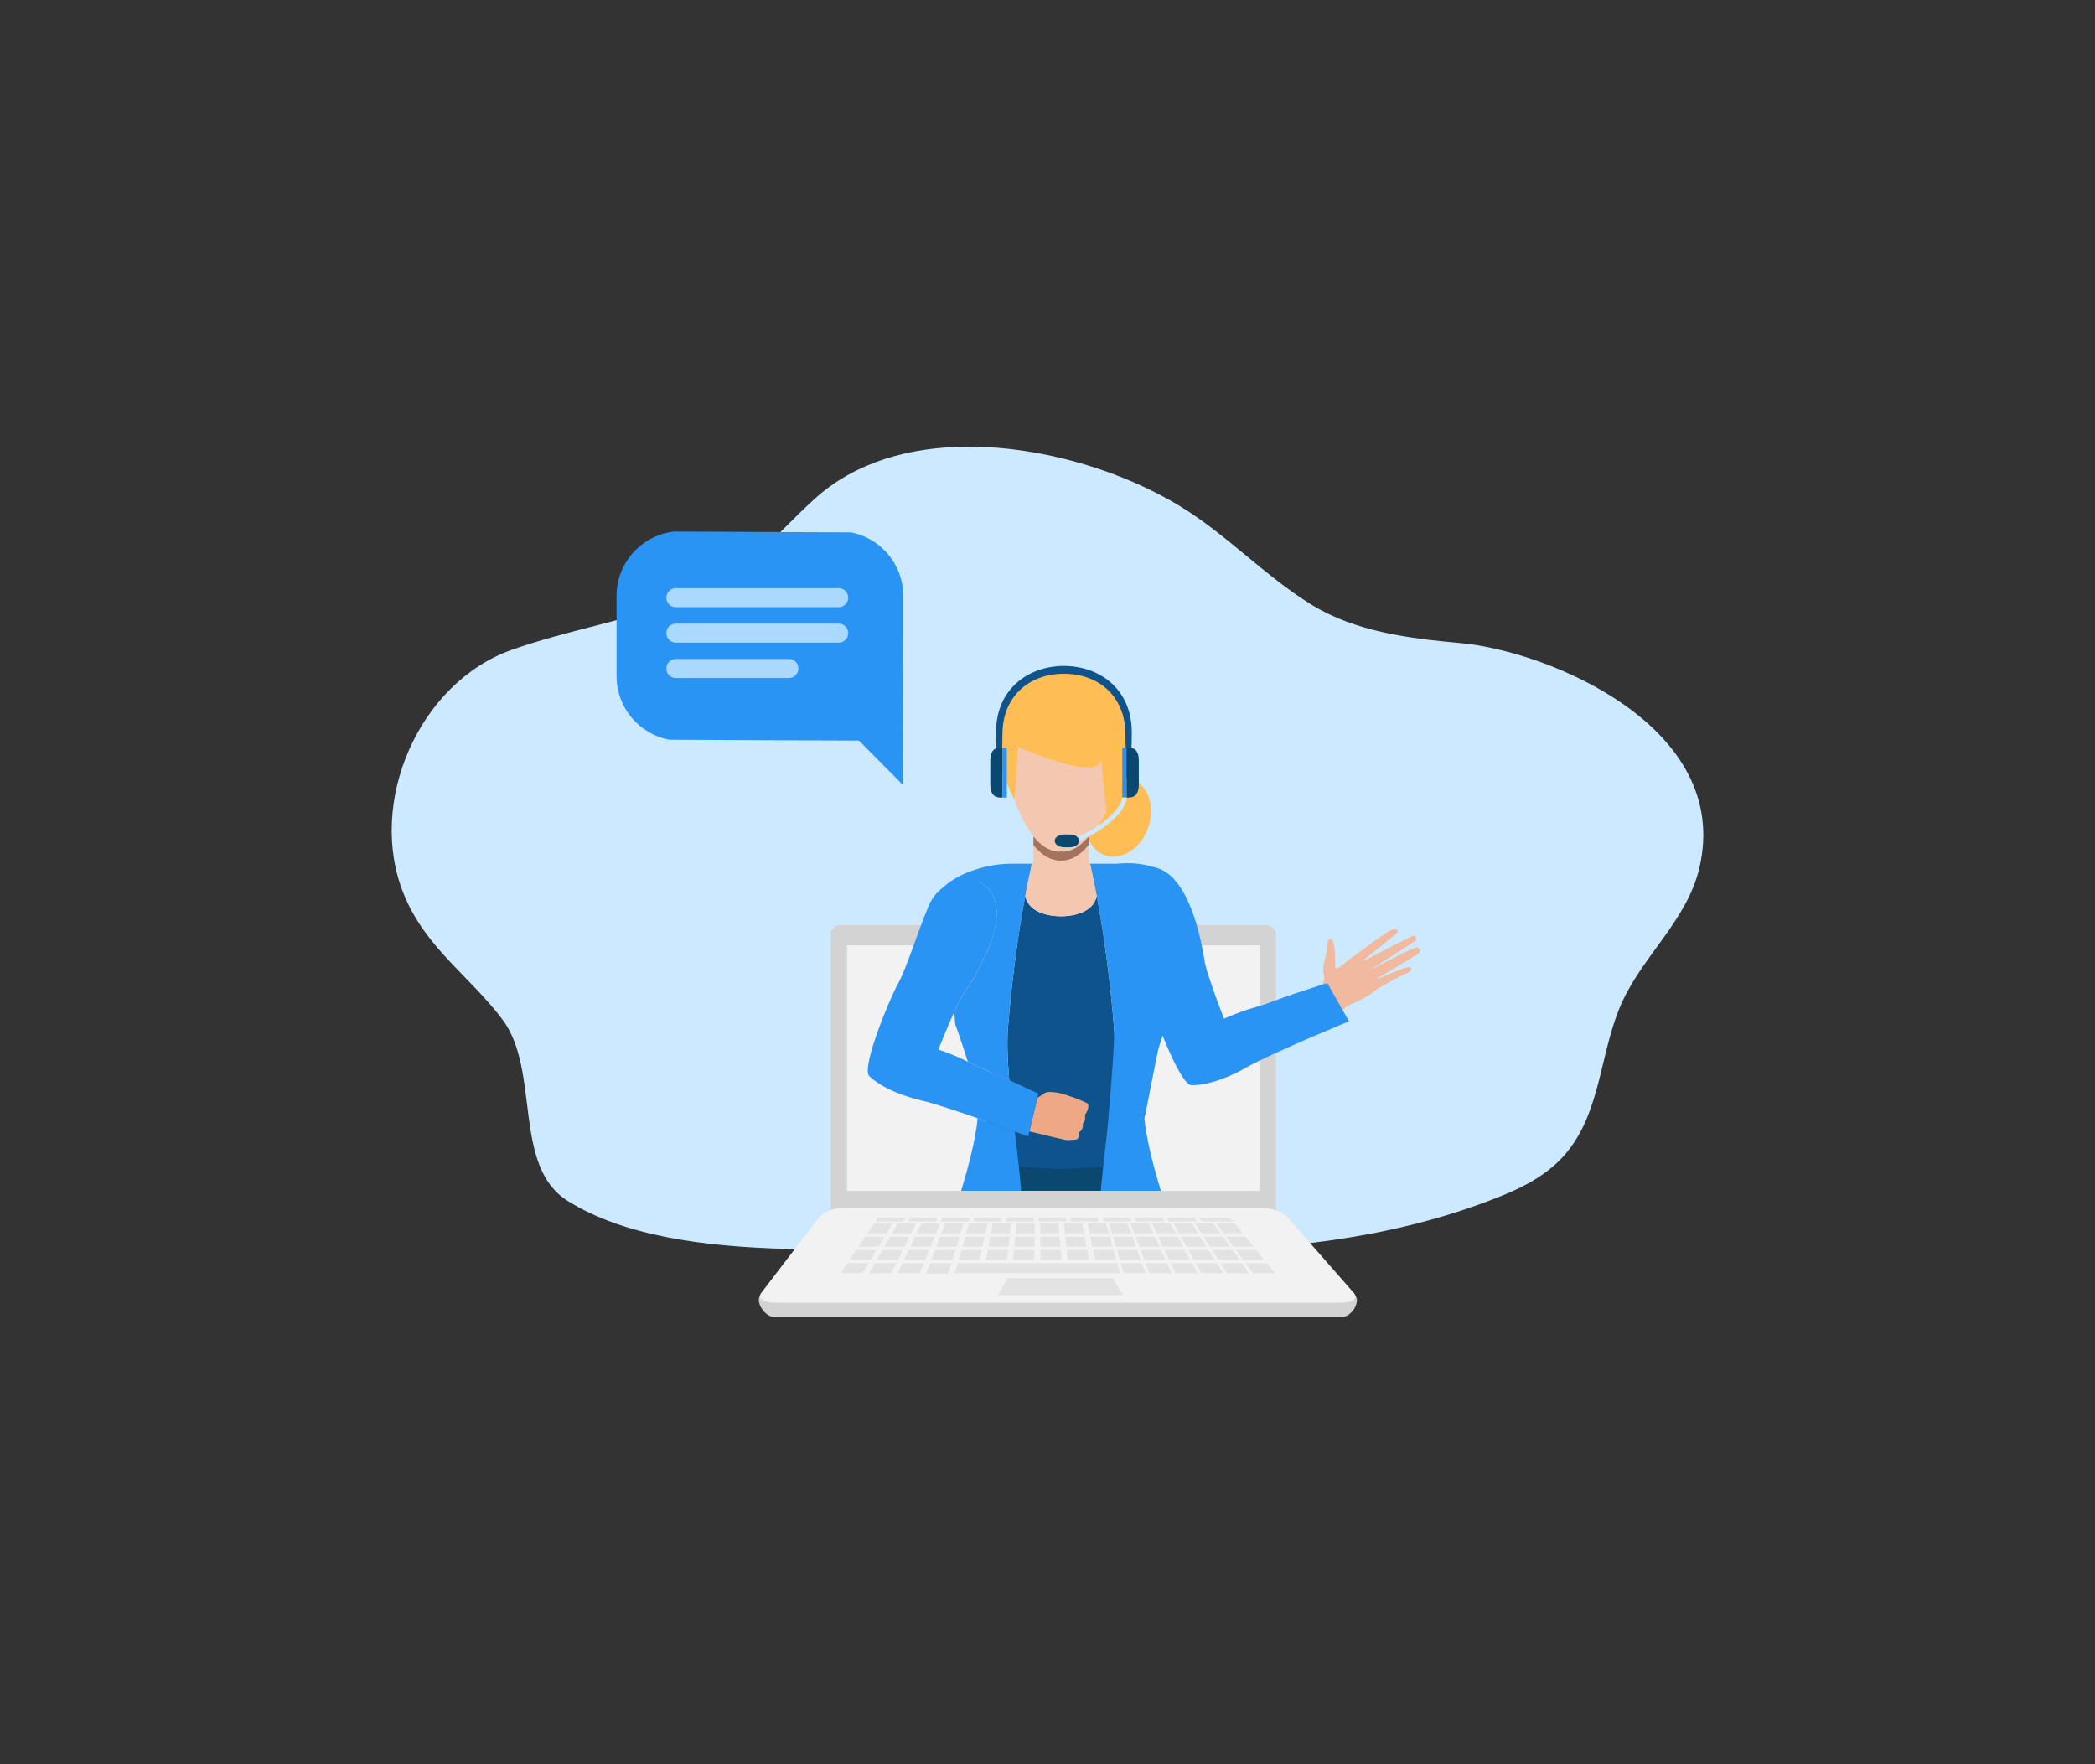 <svg xmlns="http://www.w3.org/2000/svg" xmlns:xlink="http://www.w3.org/1999/xlink" version="1.1" x="0px" y="0px" width="500" height="421" viewBox="0 0 500 421" enable-background="new 0 0 500 421" xml:space="preserve">
<rect x="0" y="0" width="500" height="421" fill="#333333" stroke="none"/>
<g id="BACKGROUND">
</g>
<g id="OBJECTS">
</g>
<g id="DESIGNED_BY_FREEPIK">
	<g>
		<path fill="#CCE9FF" d="M270.616,115.125c3.83,1.662,7.42,3.504,10.674,5.467c11.377,6.858,20.529,16.843,31.709,23.722    c10.557,6.495,23.449,8.074,35.529,9.159c21.057,1.893,64.975,20.043,57.045,53.683c-2.885,12.242-13.059,20.557-18.268,31.643    c-5.541,11.793-4.959,26.501-13.781,36.725c-3.881,4.495-9.238,7.464-14.738,9.713c-36.604,14.962-77.709,14.267-116.521,12.617    c-30.635-1.302-79.838,5.578-106.746-11.222c-13.359-8.341-6.412-31.143-15.656-43.389c-7.768-10.291-18.34-17.05-23.533-29.932    c-8.838-21.919,3.76-50.443,25.816-58.225c13.783-4.862,28.385-7.09,42.01-12.43c14.076-5.519,19.5-13.785,30.234-23.568    C213.796,101.403,246.825,104.797,270.616,115.125z"/>
		<g>
			<g>
				<path fill="#D3D3D3" d="M304.517,289.527H198.265v-66.449c0-1.256,0.999-2.273,2.231-2.273h101.789      c1.232,0,2.231,1.018,2.231,2.273V289.527z"/>
				<rect x="202.153" y="225.619" fill="#F2F2F2" width="98.476" height="58.598"/>
				<path fill="#D3D3D3" d="M181.366,309.308c-0.977,1.277,0.89,5.092,3.816,5.092c44.896,0,89.792,0,134.688,0      c2.925,0,4.768-3.814,3.647-5.092H181.366z"/>
				<path fill="#F2F2F2" d="M323.142,308.609c1.12,1.275-0.347,2.311-3.271,2.311c-44.896,0-89.791,0-134.688,0      c-2.927,0-4.507-1.035-3.53-2.311c4.597-6.011,9.193-12.02,13.789-18.029c0.977-1.276,3.532-2.311,5.71-2.311      c33.4,0,66.803,0,100.204,0c2.175,0,4.85,1.034,5.97,2.311C312.596,296.592,317.87,302.599,323.142,308.609z"/>
				<g opacity="0.5">
					<path fill="#D3D3D3" d="M211.565,294.351c-1.82,0-2.729,0-4.549,0c0.644-0.953,0.966-1.431,1.608-2.384       c1.748,0,2.621,0,4.369,0C212.423,292.92,212.137,293.396,211.565,294.351z"/>
					<path fill="#D3D3D3" d="M217.461,294.351c-1.818,0-2.729,0-4.549,0c0.551-0.953,0.826-1.431,1.376-2.384       c1.748,0,2.621,0,4.368,0C218.179,292.92,217.939,293.397,217.461,294.351z"/>
					<path fill="#D3D3D3" d="M215.577,291.51c-2.656,0-3.984,0-6.641,0c0.239-0.355,0.359-0.533,0.6-0.89c2.617,0,3.922,0,6.54,0       C215.876,290.977,215.776,291.154,215.577,291.51z"/>
					<path fill="#D3D3D3" d="M223.36,291.511c-2.657,0-3.986-0.001-6.643-0.001c0.191-0.355,0.287-0.533,0.48-0.89       c2.615,0,3.924,0,6.54,0C223.588,290.977,223.511,291.154,223.36,291.511z"/>
					<path fill="#D3D3D3" d="M231.145,291.51c-2.657,0-3.986,0-6.644,0c0.144-0.355,0.216-0.533,0.359-0.89c2.616,0,3.926,0,6.543,0       C231.3,290.977,231.248,291.154,231.145,291.51z"/>
					<path fill="#D3D3D3" d="M238.928,291.51c-2.657,0-3.985,0-6.642,0c0.096-0.355,0.143-0.533,0.238-0.89c2.617,0,3.927,0,6.541,0       C239.012,290.977,238.983,291.154,238.928,291.51z"/>
					<path fill="#D3D3D3" d="M246.712,291.51c-2.657,0-3.985,0-6.644,0c0.049-0.355,0.072-0.533,0.121-0.89c2.616,0,3.924,0,6.539,0       C246.722,290.977,246.719,291.154,246.712,291.51z"/>
					<path fill="#D3D3D3" d="M254.495,291.51c-2.656,0-3.983,0-6.642,0c0-0.355,0-0.533,0-0.89c2.616,0,3.923,0,6.539,0       C254.435,290.977,254.453,291.154,254.495,291.51z"/>
					<path fill="#D3D3D3" d="M262.28,291.51c-2.656,0-3.986,0-6.643,0c-0.048-0.355-0.072-0.533-0.121-0.89c2.617,0,3.925,0,6.542,0       C262.146,290.977,262.19,291.154,262.28,291.51z"/>
					<path fill="#D3D3D3" d="M270.064,291.51c-2.658,0-3.985,0-6.644,0c-0.096-0.355-0.145-0.533-0.24-0.89c2.616,0,3.924,0,6.54,0       C269.859,290.977,269.928,291.154,270.064,291.51z"/>
					<path fill="#D3D3D3" d="M277.849,291.51c-2.658,0-3.985,0-6.643,0c-0.146-0.355-0.218-0.533-0.363-0.89       c2.617,0,3.926,0,6.543,0C277.571,290.977,277.663,291.154,277.849,291.51z"/>
					<path fill="#D3D3D3" d="M285.631,291.51c-2.658,0-3.985,0-6.642,0c-0.192-0.355-0.289-0.533-0.48-0.89c2.615,0,3.922,0,6.538,0       C285.28,290.977,285.396,291.154,285.631,291.51z"/>
					<path fill="#D3D3D3" d="M294.316,291.51c-3.017,0-4.525,0-7.543,0c-0.24-0.355-0.361-0.533-0.602-0.89c2.971,0,4.455,0,7.428,0       C293.886,290.977,294.03,291.154,294.316,291.51z"/>
					<path fill="#D3D3D3" d="M223.354,294.351c-1.819,0-2.729,0-4.548,0c0.457-0.953,0.687-1.43,1.143-2.383       c1.748,0,2.621-0.001,4.368-0.001C223.933,292.921,223.74,293.396,223.354,294.351z"/>
					<path fill="#D3D3D3" d="M229.249,294.351c-1.818,0-2.729,0-4.549,0c0.365-0.953,0.547-1.431,0.912-2.384       c1.747,0,2.621,0.001,4.368,0.001C229.688,292.921,229.542,293.397,229.249,294.351z"/>
					<path fill="#D3D3D3" d="M235.145,294.351c-1.819,0-2.729,0-4.548,0c0.271-0.954,0.408-1.43,0.679-2.384c1.747,0,2.62,0,4.368,0       C235.444,292.92,235.343,293.397,235.145,294.351z"/>
					<path fill="#D3D3D3" d="M241.039,294.351c-1.82,0-2.729,0-4.548,0c0.178-0.953,0.266-1.432,0.445-2.384       c1.747,0,2.621,0,4.369,0C241.198,292.92,241.144,293.397,241.039,294.351z"/>
					<path fill="#D3D3D3" d="M246.931,294.351c-1.817,0-2.727,0-4.544,0c0.085-0.953,0.128-1.432,0.213-2.384       c1.747,0,2.62,0,4.367,0C246.953,292.92,246.946,293.397,246.931,294.351z"/>
					<path fill="#D3D3D3" d="M252.828,294.351c-1.819,0-2.729,0-4.548,0c-0.007-0.953-0.01-1.431-0.018-2.384       c1.746,0,2.621,0,4.367,0C252.71,292.92,252.749,293.397,252.828,294.351z"/>
					<path fill="#D3D3D3" d="M258.722,294.351c-1.818,0-2.728,0-4.546,0c-0.1-0.953-0.149-1.431-0.249-2.384       c1.746,0,2.619,0,4.365,0C258.465,292.92,258.55,293.397,258.722,294.351z"/>
					<path fill="#D3D3D3" d="M264.615,294.351c-1.819,0-2.728,0-4.547,0c-0.192-0.953-0.289-1.431-0.482-2.384       c1.747,0,2.62,0,4.368,0C264.218,292.92,264.351,293.397,264.615,294.351z"/>
					<path fill="#D3D3D3" d="M209.66,297.528c-1.915,0-2.871,0-4.785,0c0.643-0.953,0.963-1.43,1.605-2.384c1.845,0,2.766,0,4.608,0       C210.518,296.099,210.231,296.575,209.66,297.528z"/>
					<path fill="#D3D3D3" d="M215.866,297.528c-1.916,0-2.871,0-4.787,0c0.551-0.953,0.826-1.43,1.376-2.384       c1.843,0,2.765,0,4.608,0C216.584,296.098,216.344,296.575,215.866,297.528z"/>
					<path fill="#D3D3D3" d="M222.07,297.528c-1.916,0-2.872,0-4.787,0c0.457-0.953,0.685-1.43,1.143-2.384c1.843,0,2.764,0,4.606,0       C222.647,296.099,222.454,296.575,222.07,297.528z"/>
					<path fill="#D3D3D3" d="M228.274,297.528c-1.915,0-2.873,0-4.788,0c0.364-0.953,0.547-1.43,0.91-2.384c1.845,0,2.766,0,4.609,0       C228.713,296.099,228.566,296.575,228.274,297.528z"/>
					<path fill="#D3D3D3" d="M234.479,297.528c-1.914,0-2.873,0-4.786,0c0.271-0.953,0.406-1.43,0.678-2.382       c1.844,0,2.764-0.002,4.607-0.002C234.777,296.099,234.679,296.575,234.479,297.528z"/>
					<path fill="#D3D3D3" d="M240.682,297.528c-1.915,0-2.871,0-4.786,0c0.179-0.953,0.268-1.43,0.446-2.384       c1.843,0,2.764,0,4.606,0C240.843,296.098,240.788,296.575,240.682,297.528z"/>
					<path fill="#D3D3D3" d="M246.885,297.528c-1.914,0-2.87,0-4.784,0c0.085-0.953,0.129-1.43,0.214-2.384c1.842,0,2.763,0,4.604,0       C246.905,296.099,246.898,296.575,246.885,297.528z"/>
					<path fill="#D3D3D3" d="M253.091,297.528c-1.914,0-2.871,0-4.786,0c-0.007-0.953-0.01-1.43-0.018-2.384       c1.843,0,2.764,0,4.606,0C252.972,296.099,253.013,296.575,253.091,297.528z"/>
					<path fill="#D3D3D3" d="M259.294,297.528c-1.913,0-2.869,0-4.784,0c-0.101-0.953-0.151-1.43-0.25-2.384       c1.842,0,2.763,0,4.604,0C259.036,296.099,259.122,296.575,259.294,297.528z"/>
					<path fill="#D3D3D3" d="M265.497,297.528c-1.914,0-2.872,0-4.785,0c-0.193-0.953-0.291-1.43-0.483-2.384       c1.843,0,2.764,0,4.606,0C265.101,296.099,265.233,296.575,265.497,297.528z"/>
					<path fill="#D3D3D3" d="M207.757,300.706c-2.012,0-3.016,0-5.025,0c0.642-0.953,0.965-1.431,1.607-2.383       c1.938,0,2.907-0.001,4.847-0.001C208.614,299.274,208.327,299.753,207.757,300.706z"/>
					<path fill="#D3D3D3" d="M214.271,300.706c-2.01,0-3.015,0-5.024,0c0.549-0.953,0.824-1.431,1.374-2.383       c1.939,0,2.908,0,4.848,0C214.989,299.275,214.749,299.753,214.271,300.706z"/>
					<path fill="#D3D3D3" d="M220.785,300.706c-2.011,0-3.016,0-5.026,0c0.457-0.953,0.686-1.431,1.143-2.383       c1.939,0,2.908,0,4.847,0C221.363,299.275,221.171,299.753,220.785,300.706z"/>
					<path fill="#D3D3D3" d="M227.299,300.706c-2.011,0-3.017,0-5.027,0c0.364-0.953,0.547-1.431,0.911-2.383       c1.939,0,2.909,0,4.848,0C227.738,299.275,227.592,299.753,227.299,300.706z"/>
					<path fill="#D3D3D3" d="M233.812,300.706c-2.009,0-3.014,0-5.023,0c0.271-0.953,0.408-1.431,0.678-2.383       c1.938,0,2.91,0,4.846,0C234.113,299.275,234.013,299.753,233.812,300.706z"/>
					<path fill="#D3D3D3" d="M240.324,300.706c-2.01,0-3.014,0-5.024,0c0.178-0.953,0.269-1.431,0.447-2.383       c1.938,0,2.907,0,4.847,0C240.485,299.275,240.432,299.753,240.324,300.706z"/>
					<path fill="#D3D3D3" d="M246.837,300.706c-2.009,0-3.014,0-5.021,0c0.085-0.953,0.128-1.431,0.213-2.383       c1.938,0,2.907,0,4.844,0C246.859,299.275,246.852,299.753,246.837,300.706z"/>
					<path fill="#D3D3D3" d="M253.354,300.706c-2.011,0-3.017,0-5.026,0c-0.006-0.953-0.01-1.431-0.018-2.383       c1.938,0,2.909,0,4.846,0C253.236,299.275,253.274,299.753,253.354,300.706z"/>
					<path fill="#D3D3D3" d="M259.867,300.706c-2.009,0-3.015,0-5.022,0c-0.101-0.953-0.151-1.431-0.251-2.383       c1.938,0,2.906,0,4.844,0C259.609,299.275,259.696,299.753,259.867,300.706z"/>
					<path fill="#D3D3D3" d="M266.379,300.706c-2.009,0-3.014,0-5.025,0c-0.191-0.953-0.288-1.431-0.481-2.383       c1.938,0,2.907,0,4.846,0C265.981,299.275,266.114,299.753,266.379,300.706z"/>
					<path fill="#D3D3D3" d="M205.853,303.883c-2.105,0-3.16,0-5.265,0c0.643-0.953,0.966-1.43,1.608-2.382c2.034,0,3.051,0,5.084,0       C206.71,302.453,206.425,302.93,205.853,303.883z"/>
					<path fill="#D3D3D3" d="M212.677,303.883c-2.104,0-3.158,0-5.264,0c0.551-0.953,0.825-1.43,1.376-2.382c2.033,0,3.05,0,5.085,0       C213.396,302.453,213.154,302.93,212.677,303.883z"/>
					<path fill="#D3D3D3" d="M219.499,303.883c-2.105,0-3.158,0-5.264,0c0.457-0.953,0.687-1.43,1.145-2.382       c2.031,0,3.049,0,5.083,0C220.078,302.453,219.886,302.93,219.499,303.883z"/>
					<path fill="#D3D3D3" d="M226.3,303.958c-2.108,0-3.163,0-5.272,0c0.378-0.982,0.564-1.475,0.94-2.457c2.035,0,3.053,0,5.087,0       C226.753,302.483,226.603,302.976,226.3,303.958z"/>
					<path fill="#D3D3D3" d="M267.263,303.883c-13.127,0-26.255,0-39.381,0c0.27-0.953,0.405-1.43,0.677-2.382       c12.682,0,25.362,0,38.042,0C266.865,302.453,266.999,302.93,267.263,303.883z"/>
					<path fill="#D3D3D3" d="M238.153,309.118c9.959,0,19.917,0,29.874,0l-2.516-4.06c-9.62,0-15.361,0-24.98,0L238.153,309.118z"/>
					<path fill="#D3D3D3" d="M269.949,294.351c-1.819,0-2.729,0-4.548,0c-0.278-0.953-0.416-1.431-0.692-2.384       c1.747,0,2.62,0,4.368,0C269.426,292.919,269.599,293.397,269.949,294.351z"/>
					<path fill="#D3D3D3" d="M271.111,297.528c-1.915,0-2.872,0-4.788,0c-0.276-0.953-0.414-1.43-0.691-2.384       c1.843,0,2.765,0,4.609,0C270.588,296.099,270.763,296.575,271.111,297.528z"/>
					<path fill="#D3D3D3" d="M272.273,300.706c-2.01,0-3.017,0-5.026,0c-0.277-0.953-0.414-1.431-0.691-2.383       c1.939,0,2.907,0,4.847,0C271.751,299.275,271.924,299.753,272.273,300.706z"/>
					<path fill="#D3D3D3" d="M273.436,303.883c-2.105,0-3.159,0-5.265,0c-0.277-0.953-0.416-1.43-0.692-2.382       c2.034,0,3.051,0,5.085,0C272.912,302.453,273.087,302.93,273.436,303.883z"/>
					<path fill="#D3D3D3" d="M275.28,294.351c-1.819,0-2.729,0-4.548,0c-0.361-0.953-0.543-1.431-0.902-2.384       c1.747,0,2.621,0,4.369,0C274.631,292.92,274.848,293.397,275.28,294.351z"/>
					<path fill="#D3D3D3" d="M276.724,297.528c-1.916,0-2.873,0-4.787,0c-0.361-0.953-0.543-1.43-0.902-2.384       c1.843,0,2.762,0,4.607,0C276.073,296.098,276.291,296.575,276.724,297.528z"/>
					<path fill="#D3D3D3" d="M278.165,300.706c-2.011,0-3.016,0-5.025,0c-0.361-0.953-0.542-1.431-0.903-2.383       c1.938,0,2.908,0,4.847,0C277.517,299.275,277.731,299.753,278.165,300.706z"/>
					<path fill="#D3D3D3" d="M279.606,303.883c-2.106,0-3.16,0-5.266,0c-0.359-0.953-0.541-1.43-0.9-2.382c2.032,0,3.051,0,5.084,0       C278.958,302.453,279.173,302.93,279.606,303.883z"/>
					<path fill="#D3D3D3" d="M280.612,294.351c-1.819,0-2.728,0-4.547,0c-0.445-0.953-0.668-1.431-1.113-2.384       c1.748,0,2.621,0,4.369,0C279.838,292.92,280.097,293.397,280.612,294.351z"/>
					<path fill="#D3D3D3" d="M282.334,297.528c-1.914,0-2.872,0-4.786,0c-0.445-0.953-0.668-1.431-1.113-2.384       c1.844,0,2.765,0,4.608,0C281.559,296.099,281.818,296.575,282.334,297.528z"/>
					<path fill="#D3D3D3" d="M284.058,300.706c-2.012,0-3.016,0-5.026,0c-0.445-0.953-0.667-1.431-1.113-2.383       c1.939,0,2.909,0,4.848,0C283.281,299.275,283.541,299.753,284.058,300.706z"/>
					<path fill="#D3D3D3" d="M285.778,303.883c-2.105,0-3.159,0-5.265,0c-0.444-0.953-0.666-1.43-1.112-2.382       c2.034,0,3.051,0,5.086,0C285.003,302.453,285.262,302.93,285.778,303.883z"/>
					<path fill="#D3D3D3" d="M285.943,294.351c-1.818,0-2.728,0-4.547,0c-0.528-0.953-0.793-1.431-1.321-2.384       c1.746,0,2.619,0,4.367,0C285.044,292.92,285.343,293.397,285.943,294.351z"/>
					<path fill="#D3D3D3" d="M287.946,297.528c-1.914,0-2.871,0-4.786,0c-0.528-0.953-0.794-1.43-1.322-2.384       c1.842,0,2.765,0,4.607,0C287.045,296.099,287.347,296.575,287.946,297.528z"/>
					<path fill="#D3D3D3" d="M289.948,300.706c-2.01,0-3.014,0-5.024,0c-0.529-0.953-0.793-1.431-1.323-2.383       c1.938,0,2.908,0,4.847,0C289.049,299.275,289.349,299.753,289.948,300.706z"/>
					<path fill="#D3D3D3" d="M291.951,303.883c-2.105,0-3.158,0-5.265,0c-0.528-0.953-0.793-1.43-1.323-2.382       c2.034,0,3.052,0,5.086,0C291.05,302.453,291.35,302.93,291.951,303.883z"/>
					<path fill="#D3D3D3" d="M291.277,294.351c-1.82,0-2.731,0-4.549,0c-0.614-0.953-0.921-1.431-1.534-2.384       c1.748,0,2.622,0,4.37,0C290.249,292.92,290.591,293.397,291.277,294.351z"/>
					<path fill="#D3D3D3" d="M293.558,297.528c-1.914,0-2.873,0-4.787,0c-0.613-0.953-0.92-1.43-1.531-2.384       c1.842,0,2.764,0,4.607,0C292.531,296.099,292.874,296.575,293.558,297.528z"/>
					<path fill="#D3D3D3" d="M295.841,300.706c-2.01,0-3.016,0-5.027,0c-0.612-0.953-0.918-1.431-1.531-2.383       c1.939,0,2.908,0,4.848,0C294.815,299.275,295.156,299.753,295.841,300.706z"/>
					<path fill="#D3D3D3" d="M298.122,303.883c-2.105,0-3.158,0-5.266,0c-0.612-0.953-0.92-1.43-1.532-2.382       c2.035,0,3.053,0,5.087,0C297.096,302.453,297.438,302.93,298.122,303.883z"/>
					<path fill="#D3D3D3" d="M296.606,294.351c-1.818,0-2.729,0-4.547,0c-0.697-0.953-1.045-1.431-1.744-2.384       c1.748,0,2.621,0,4.37,0C295.454,292.92,295.838,293.397,296.606,294.351z"/>
					<path fill="#D3D3D3" d="M299.169,297.528c-1.914,0-2.873,0-4.787,0c-0.695-0.953-1.045-1.43-1.741-2.384       c1.843,0,2.764,0,4.606,0C298.016,296.099,298.4,296.575,299.169,297.528z"/>
					<path fill="#D3D3D3" d="M301.731,300.706c-2.01,0-3.015,0-5.025,0c-0.697-0.953-1.045-1.431-1.742-2.383       c1.938,0,2.908,0,4.847,0C300.579,299.275,300.963,299.753,301.731,300.706z"/>
					<path fill="#D3D3D3" d="M304.294,303.883c-2.105,0-3.158,0-5.266,0c-0.696-0.953-1.045-1.43-1.741-2.382       c2.034,0,3.051,0,5.085,0C303.141,302.453,303.524,302.93,304.294,303.883z"/>
				</g>
				<g>
					<g>
						<path fill="#0B4870" d="M276.606,284.201h-46.886c0.335-1.361,0.642-2.448,0.911-3.204c0.136-0.381,0.326-0.746,0.571-1.092        c0.831-1.177,2.253-2.178,4.086-3.024c2.188-1.012,4.956-1.807,7.991-2.438c3.225-0.661,6.743-1.138,10.168-1.482        c0.231-0.021,0.461-0.045,0.692-0.065c3.81-0.355,7.47-0.551,10.423-0.646c4.077-0.141,6.825-0.111,6.825-0.111        s0.221,0.352,0.606,1.053C272.9,274.854,274.709,278.498,276.606,284.201z"/>
					</g>
					<path fill="#FFE3CA" d="M240.69,207.697c-0.089,0.601-0.245,1.158-0.467,1.693l0.133-1.515       C240.468,207.808,240.58,207.764,240.69,207.697z"/>
					<path fill="#EEBEA7" d="M265.526,205.448c0,0,0,0,0,0.02c-0.046-0.02-0.09-0.043-0.111-0.043       C265.46,205.425,265.48,205.448,265.526,205.448z"/>
					<g>
						<g>
							<g>
								<g>
									<g>
										<path fill="#F1B99E" d="M313.645,237.419c0,0,2.896-2.685,2.322-4.699c-0.486-1.709,0.248-3.624,0.431-4.418            c0.248-1.052,0.348-4.469,1.133-4.283c1.329,0.323,1.022,5.777,1.186,6.939c0.164,1.161,3.686-2.729,4.886-2.932            c1.203-0.208,7.316,5.988,4.593,8.381c-2.724,2.388-6.479,3.357-6.876,3.873c-0.396,0.516-2.263,1.934-2.263,1.934            L313.645,237.419z"/>
									</g>
								</g>
							</g>
						</g>
						<g>
							<g>
								<g>
									<g>
										<path fill="#F1B99E" d="M322.833,228.431c0,0,8.828-6.762,9.793-6.721c0.969,0.039,1.303,0.542,0.503,1.207            c-0.797,0.667-8.336,6.785-8.336,6.785s11.79-6.251,12.591-6.391c0.465-0.083,0.821,0.812,0.425,1.209            c-0.395,0.393-11.366,7.296-11.366,7.296s11.019-5.817,11.721-5.735c0.616,0.075,1.055,1.09,0.268,1.577            c-0.788,0.487-10.711,6.465-10.711,6.465s8.289-3.727,8.841-3.31c0.335,0.258,0.813,0.824-1.353,1.718            c-2.17,0.896-6.889,3.753-6.889,3.753L322.833,228.431z"/>
									</g>
								</g>
							</g>
						</g>
					</g>
					<path fill="#FFBE55" d="M259.802,199.611v0.601c-0.047-0.11-0.09-0.2-0.111-0.311c-0.046-0.022-0.046-0.066-0.046-0.09       C259.69,199.745,259.734,199.679,259.802,199.611z"/>
					<g>
						<path fill="#EEBEA7" d="M253.164,203.265c-0.089,0.021-0.202,0.021-0.29,0.021v-0.044        C252.962,203.265,253.075,203.265,253.164,203.265z"/>
						<path fill="#EEBEA7" d="M259.802,199.611v0.179c-0.047,0.045-0.067,0.066-0.111,0.111c-0.245,0.267-0.514,0.512-0.78,0.757        c-0.112,0.089-0.2,0.177-0.311,0.267c0.132-0.132,0.288-0.289,0.424-0.423c0.2-0.2,0.399-0.445,0.621-0.691        C259.69,199.745,259.734,199.679,259.802,199.611z"/>
					</g>
					<g>
						<g>
							<g>
								<path fill="#F4C7B1" d="M264.902,191.927c-1.225,2.718-2.718,5.168-4.411,7.106c-0.221,0.267-0.468,0.534-0.689,0.757          v-0.179c-0.067,0.068-0.111,0.134-0.157,0.2c-0.222,0.247-0.421,0.491-0.621,0.691c-0.136,0.134-0.292,0.291-0.424,0.423          c-0.047,0.023-0.09,0.068-0.134,0.112c-0.067,0.066-0.134,0.134-0.202,0.156c-0.179,0.156-0.354,0.29-0.557,0.423          c-0.244,0.178-0.467,0.334-0.711,0.468c-0.067,0.044-0.135,0.088-0.179,0.112c-0.225,0.132-0.445,0.244-0.645,0.333          c-0.203,0.112-0.426,0.201-0.626,0.268l-0.021,0.022c-0.178,0.045-0.312,0.111-0.469,0.156          c-0.046,0.022-0.088,0.045-0.134,0.045c-0.154,0.044-0.311,0.088-0.468,0.111c-0.043,0-0.065,0.021-0.11,0.021h-0.068          c-0.11,0.024-0.243,0.046-0.354,0.068c-0.112,0.021-0.245,0.021-0.356,0.021c-0.11,0.023-0.225,0.023-0.313,0.023h-0.021          c-0.021,0.021-0.044,0.021-0.066,0c-0.089,0-0.202,0-0.29-0.023v0.044c-0.133,0-0.268-0.021-0.422-0.044          c-0.157-0.021-0.335-0.044-0.492-0.066c-0.089-0.024-0.176-0.024-0.29-0.045c-0.088-0.023-0.178-0.023-0.267-0.067          c-0.467-0.111-0.911-0.29-1.38-0.535c-0.134-0.065-0.29-0.154-0.424-0.243c-0.734-0.423-1.448-1.025-2.184-1.783          c-0.265-0.266-0.511-0.578-0.778-0.891c-1.136-1.426-2.271-3.317-3.318-5.723c-0.445-1.003-0.848-1.983-1.203-2.919          c0.556,1.091-0.414-9.089-0.19-8.731c-3.028-5.791-0.01-1.025,1.062-3.897c6.702,2.828,19.73,7.707,19.73,2.761          c0,0,0.289,3.007,0.625,6.125c0.267,2.562,0.557,5.213,0.691,6.215C264.034,193.442,264.389,192.885,264.902,191.927z"/>
								<path fill="#EEBEA7" d="M253.164,203.265c-0.089,0.021-0.202,0.021-0.29,0.021v-0.044          C252.962,203.265,253.075,203.265,253.164,203.265z"/>
								<path fill="#EEBEA7" d="M259.802,199.611v0.179c-0.047,0.045-0.067,0.066-0.111,0.111c-0.245,0.267-0.514,0.512-0.78,0.757          c-0.112,0.089-0.2,0.177-0.311,0.267c0.132-0.132,0.288-0.289,0.424-0.423c0.2-0.2,0.399-0.445,0.621-0.691          C259.69,199.745,259.734,199.679,259.802,199.611z"/>
							</g>
						</g>
					</g>
					<g>
						<g>
							<g>
								<path fill="#FFBE55" d="M242.116,190.969c-1.783-3.519-4.655-10.245-4.143-16.615c0-0.023,0-0.023,0-0.023          c-0.801-5.278,5.77-14.789,15.793-14.299c10.021-0.49,16.594,9.021,15.791,14.299v0.023          c0.31,3.853-0.625,7.817-1.782,11.137c0.735-0.024,1.446,0.065,2.159,0.311c3.988,1.314,5.858,6.504,4.166,11.561          c-1.67,5.078-6.281,8.105-10.268,6.792c-1.85-0.602-3.253-2.049-4.031-3.943v-0.422c0.222-0.223,0.469-0.49,0.689-0.757          c1.693-1.938,3.187-4.388,4.411-7.106c-0.514,0.958-0.825,2.135-0.825,2.135c-0.135-1-0.468-4.273-0.734-6.835          c-0.336-3.118-0.625-6.125-0.625-6.125c0,4.946-13.028,0.067-19.73-2.761L242.116,190.969z"/>
							</g>
						</g>
					</g>
					<g>
						<g>
							<g>
								<path fill="#A5735B" d="M259.802,199.611v0.601c0,0.424-0.021,0.936,0,1.515c-0.646,0.801-1.292,1.471-1.96,1.982          c-0.225,0.178-0.446,0.335-0.668,0.49c-0.178,0.133-0.356,0.243-0.535,0.334h-0.021c-1.024,0.579-2.05,0.869-3.052,0.891          h-0.514c-0.066,0-0.132,0-0.178-0.022v-2.161c0.088,0.023,0.201,0.023,0.29,0.023c0.022,0.021,0.045,0.021,0.066,0h0.021          c0.113,0.021,0.203,0.021,0.313,0.021c0.134,0,0.289-0.021,0.423-0.044c0.155-0.021,0.335-0.044,0.491-0.066          c0.088-0.024,0.176-0.024,0.289-0.045c0.09-0.023,0.178-0.023,0.268-0.067c0.468-0.111,0.912-0.29,1.378-0.535          c0.136-0.065,0.293-0.154,0.425-0.243c0.489-0.268,0.957-0.625,1.425-1.092c0.068-0.022,0.135-0.089,0.202-0.156          c0.044-0.044,0.087-0.089,0.134-0.112c0.132-0.132,0.288-0.289,0.424-0.423c0.2-0.2,0.399-0.445,0.621-0.691          C259.69,199.745,259.734,199.679,259.802,199.611z"/>
							</g>
						</g>
					</g>
					<path fill="#0E538C" d="M252.876,218.699v60.293l10.402-0.444l8.554-0.379l-0.87-10.535l-0.957-11.784       c-1.381,0.581-2.94,1.271-4.434,1.939c0.401-4.655,0.579-8.932,0.312-12.429c-1.047-13.008-2.672-23.609-3.942-30.536v-0.022       c0.133-1.336-0.046-2.829-0.356-4.209c-0.043-0.292-0.111-0.579-0.178-0.847c-0.09-0.312-0.154-0.601-0.244-0.891       c-0.068-0.224-0.135-0.445-0.202-0.667c-0.044-0.156-0.111-0.312-0.154-0.446c-0.224-0.735-0.445-1.292-0.581-1.604h-0.043       c0.179,0.803,0.802,3.475,1.58,7.684c0,0,0,0,0,0.023c-0.51,2.227-2.138,3.474-4.143,4.166c-0.021,0-0.064,0.021-0.09,0.021       c-1.379,0.469-2.938,0.646-4.43,0.668C253.033,218.699,252.943,218.722,252.876,218.699z"/>
					<g>
						<g>
							<path fill="#2A94F4" d="M276.64,237.455c0.535,0.822,1.291,2.337,2.049,4.053c-0.11,1.893-0.244,3.028-0.244,3.028         s-0.824,2.161-1.916,5.547c-0.291,0.845-3.095,15.812-3.406,16.794c-0.067,0.178-0.113,0.378-0.179,0.557         c-1.024,0.511-0.796-0.381-2.579,0.334c-0.532,0.222-1.113,0.444-1.715,0.711c-0.089,0.047-0.199,0.09-0.357,0.156         c-0.178,0.067-0.355,0.134-0.534,0.223c-1.136,0.49-2.359,1.025-3.54,1.56c0.399-4.655,1.931-21.56,1.663-25.057         c-1.046-13.008-2.671-23.609-3.941-30.536v-0.022c-0.068-0.333-0.11-0.645-0.178-0.957c0-0.023,0-0.023,0-0.023         c-0.779-4.208-1.403-6.881-1.582-7.684h5.77v0.046c1.603-0.112,9.169-1.177,14.337,3.745         c-2.852-1.225-6.631-0.116-7.898,0.664c-0.537,0.312-1.004,0.667-1.406,1.069c-0.668,0.624-1.179,1.337-1.558,2.116         C265.728,221.417,275.08,235.092,276.64,237.455z"/>
							<path fill="#2A94F4" d="M277.061,284.201h-14.335c0.149-1.827,0.34-3.721,0.551-5.652c0.215-2.073,0.471-4.181,0.715-6.299         c0.081-0.731,0.166-1.458,0.246-2.188c0.005,0,0.005,0,0.011-0.005c1.741-0.637,4.03-3.596,6.539-4.587         c0.06-0.021,0.114-0.045,0.175-0.065c0.716-0.245,1.427,1.737,2.158,1.472C273.591,271.854,275.269,278.349,277.061,284.201z         "/>
						</g>
					</g>
					<path fill="#F4C7B1" d="M252.876,205.402v13.296c0.067,0.023,0.157,0,0.225,0c1.491-0.022,3.051-0.199,4.43-0.668       c0.025,0,0.068-0.021,0.09-0.021c2.005-0.692,3.633-1.939,4.143-4.166c0-0.023,0-0.023,0-0.023       c-0.778-4.208-1.401-6.881-1.58-7.684h-0.312v-0.423c0-0.267-0.023-0.512-0.023-0.758c-0.021-0.802-0.021-1.559-0.043-2.294       v-0.935c-0.646,0.801-1.292,1.471-1.96,1.982c-0.224,0.201-0.446,0.356-0.667,0.49c-0.18,0.133-0.357,0.243-0.535,0.334h-0.021       c-1.093,0.625-2.162,0.891-3.23,0.891C253.211,205.425,253.033,205.425,252.876,205.402z"/>
					<g>
						<path fill="#2A94F4" d="M316.775,234.611l0.516,0.917l0.016,0.018l4.024,7.114l0.622,1.095c0,0-1.22,0.491-3.139,1.303        c-1.747,0.738-4.065,1.708-6.579,2.796c-0.692,0.308-1.383,0.612-2.1,0.914c-4.888,2.168-10.033,4.483-12.609,5.964        c-5.62,3.21-10.297,4.331-13.146,4.272c-2.834-0.075-9.051-16.853-10.021-20.877c-0.984-4.008-4.621-11.392-7.227-18.423        c-1.103-2.988-0.784-5.624,0.16-7.717c1.256-2.837,3.624-4.671,5.086-4.964c0.603-0.135,1.188-0.192,1.758-0.172        c0.911,0.004,1.771,0.179,2.578,0.491c7.91,3.082,10.359,19.469,10.822,22.26c0.17,0.969,0.646,2.592,1.258,4.366        c1.356,4.148,3.332,9.153,3.332,9.153c3.972-1.712,5.611-2.201,7.125-2.635c1.099-0.321,2.135-0.583,3.927-1.271        c0.54-0.201,1.118-0.434,1.739-0.646c1.408-0.514,3.02-1.071,4.568-1.595C313.266,235.71,316.775,234.611,316.775,234.611z"/>
					</g>
					<g>
						<g>
							<g>
								<path fill="#A5735B" d="M253.565,203.242v2.161c-0.066,0.022-0.11,0.022-0.178,0.022h-0.514          c-1.003-0.022-2.028-0.312-3.053-0.891H249.8c-0.178-0.091-0.355-0.201-0.535-0.334c-0.221-0.155-0.442-0.312-0.667-0.49          c-0.668-0.512-1.314-1.181-1.96-1.982c0.021-0.868,0-1.604,0-2.116c0.268,0.313,0.514,0.625,0.778,0.891          c0.735,0.758,1.449,1.36,2.184,1.783c0.134,0.089,0.29,0.178,0.424,0.243c0.469,0.246,0.913,0.424,1.38,0.535          c0.089,0.044,0.179,0.044,0.267,0.067c0.114,0.021,0.201,0.021,0.29,0.045c0.157,0.022,0.335,0.044,0.492,0.066          c0.154,0.023,0.289,0.044,0.422,0.044c0.088,0,0.201,0,0.29-0.021c0.022,0.021,0.045,0.021,0.066,0h0.021          C253.341,203.265,253.455,203.265,253.565,203.242z"/>
							</g>
						</g>
					</g>
					<path fill="#0E538C" d="M253.565,218.699v60.293l-10.402-0.444l-8.553-0.379l0.869-10.535l0.957-11.784       c1.381,0.581,2.94,1.271,4.434,1.939c-0.402-4.655-0.578-8.932-0.312-12.429c1.046-13.008,2.671-23.609,3.94-30.536v-0.022       c-0.132-1.336,0.047-2.829,0.357-4.209c0.043-0.292,0.111-0.579,0.179-0.847c0.09-0.312,0.153-0.601,0.243-0.891       c0.068-0.224,0.135-0.445,0.202-0.667c0.044-0.156,0.111-0.312,0.155-0.446c0.225-0.735,0.445-1.292,0.58-1.604h0.043       c-0.178,0.803-0.803,3.475-1.581,7.684c0,0,0,0,0,0.023c0.511,2.227,2.139,3.474,4.145,4.166c0.021,0,0.065,0.021,0.089,0.021       c1.379,0.469,2.939,0.646,4.43,0.668C253.408,218.699,253.499,218.722,253.565,218.699z"/>
					<g>
						<g>
							<path fill="#2A94F4" d="M246.259,206.137c-0.178,0.803-0.803,3.475-1.581,7.684c0,0,0,0,0,0.023         c-0.066,0.312-0.111,0.624-0.179,0.957v0.022c-1.27,6.927-2.895,17.528-3.94,30.536c-0.267,3.498-0.091,7.774,0.312,12.429         c-1.493-0.669-3.053-1.358-4.434-1.939c-0.601-0.268-1.182-0.489-1.714-0.711c-1.784-0.714-2.72-1.227-3.743-1.739         c-0.065-0.178-0.111-0.377-0.179-0.556c-0.312-0.98-0.601-1.916-0.89-2.761c-1.093-3.387-1.916-5.547-1.916-5.547         s-0.133-1.135-0.244-3.028c0.757-1.716,1.515-3.23,2.05-4.053c1.558-2.363,10.911-16.038,7.214-23.678         c-0.378-0.779-0.89-1.493-1.558-2.116c-0.401-0.401-0.87-0.757-1.405-1.069c-1.267-0.78-6.262,0.103-9.112,1.328         c5.168-4.924,13.948-5.85,15.552-5.737v-0.046H246.259z"/>
							<path fill="#2A94F4" d="M243.714,284.201h-14.335c0.431-1.406,0.855-2.849,1.252-4.296c1.276-4.587,2.333-9.243,2.688-13.028         c0.73,0.266,1.447,0.511,2.163,0.756c2.583,0.911,4.942,1.783,6.72,2.43c0.16,1.461,0.335,2.928,0.506,4.381         c0.155,1.381,0.314,2.753,0.455,4.105C243.374,280.48,243.563,282.374,243.714,284.201z"/>
						</g>
					</g>
					<path fill="#F4C7B1" d="M253.565,205.402v13.296c-0.066,0.023-0.157,0-0.225,0c-1.49-0.022-3.051-0.199-4.43-0.668       c-0.023,0-0.067-0.021-0.089-0.021c-2.006-0.692-3.634-1.939-4.145-4.166c0-0.023,0-0.023,0-0.023       c0.778-4.208,1.403-6.881,1.581-7.684h0.312v-0.423c0-0.267,0.023-0.512,0.023-0.758c0.021-0.802,0.021-1.559,0.043-2.294       v-0.935c0.646,0.801,1.292,1.471,1.96,1.982c0.225,0.201,0.446,0.356,0.667,0.49c0.18,0.133,0.357,0.243,0.535,0.334h0.021       c1.092,0.625,2.164,0.891,3.23,0.891C253.23,205.425,253.408,205.425,253.565,205.402z"/>
					<g>
						<g>
							<g>
								<path fill="#EEA886" d="M259.712,264.359c-0.156,0.979-0.802,1.715-0.802,1.715s0.378,1.291-0.489,2.138          c0,0,0.289,1.225-0.847,2.026c0,0,0.268,1.203-0.625,1.716c0,0-1.938,0.245-2.648,0.112c-0.893-0.201-5.058-1.158-8.62-2.05          l1.893-7.952v-0.021c0.824-0.557,1.603-1.07,1.849-1.226c0.602-0.357,2.651-0.245,4.765,0.423          c2.052,0.646,4.346,1.56,4.99,1.916C259.513,263.334,259.845,263.402,259.712,264.359z"/>
							</g>
						</g>
						<path fill="#2A94F4" d="M247.819,261.018l-0.246,1.025v0.021l-1.893,7.952l-0.289,1.226c0,0-1.227-0.468-3.188-1.182        c-1.78-0.646-4.14-1.514-6.724-2.427c-0.713-0.246-1.428-0.491-2.159-0.757c-5.057-1.739-10.403-3.543-13.299-4.211        c-6.304-1.471-10.492-3.831-12.541-5.812c-2.025-1.982,4.834-18.509,6.862-22.118c2.005-3.608,4.363-11.493,7.238-18.419        c1.225-2.941,3.25-4.656,5.367-5.546c2.853-1.226,5.837-0.959,7.104-0.179c0.535,0.312,1.004,0.667,1.405,1.069        c0.668,0.624,1.18,1.337,1.558,2.116c3.697,7.64-5.656,21.315-7.214,23.678c-0.535,0.822-1.293,2.337-2.05,4.053        c-1.826,3.963-3.786,8.975-3.786,8.975c4.075,1.449,5.611,2.205,7.015,2.917c1.023,0.513,1.959,1.025,3.743,1.739        c0.532,0.222,1.113,0.443,1.714,0.711c1.381,0.581,2.94,1.271,4.434,1.939C244.499,259.437,247.819,261.018,247.819,261.018z"/>
					</g>
					<g>
						<path fill="#0E538C" d="M268.806,185.61l-0.191-8.728c-0.028-1.456,0-2.899-0.208-4.249c-0.205-1.37-0.577-2.711-1.153-3.952        c-1.132-2.489-3.031-4.589-5.417-5.921c-2.383-1.353-5.154-1.968-7.919-1.957c-2.764-0.011-5.541,0.604-7.914,1.957        c-2.391,1.333-4.289,3.433-5.425,5.921c-0.572,1.241-0.943,2.583-1.149,3.952c-0.207,1.365-0.187,2.774-0.206,4.249        l-0.195,8.728h-1.094l-0.188-8.728c-0.018-1.431-0.083-2.938,0.109-4.46c0.19-1.508,0.561-3.011,1.172-4.426        c1.185-2.853,3.397-5.271,6.075-6.801c2.682-1.553,5.777-2.253,8.814-2.269c3.039,0.016,6.132,0.716,8.812,2.269        c2.68,1.529,4.89,3.948,6.072,6.801c0.611,1.415,0.985,2.918,1.18,4.426c0.19,1.534,0.127,3.015,0.11,4.46l-0.189,8.728        H268.806z"/>
						<g>
							<path fill="#0B4870" d="M238.808,190.349c-1.964,0-2.459-1.408-2.459-3.147v-5.643c0-1.737,0.495-3.148,2.459-3.148h0.47         v11.938H238.808z"/>
							<rect x="239.277" y="178.41" fill="#2A94F4" width="1.015" height="11.938"/>
						</g>
						<g>
							<path fill="#0B4870" d="M269.326,190.349c1.966,0,2.465-1.408,2.465-3.147v-5.643c0-1.737-0.499-3.148-2.465-3.148h-0.47         v11.938H269.326z"/>
							<rect x="267.841" y="178.41" fill="#2A94F4" width="1.016" height="11.938"/>
						</g>
						<path fill="#CCE9FF" d="M254.646,201.228v-1.095c4.53,0,13.158-6.438,13.158-9.784h1.093        C268.896,194.584,259.353,201.228,254.646,201.228z"/>
						<path fill="#0B4870" d="M255.373,202.209h-1.459c-1.21,0-2.189-0.683-2.189-1.529c0-0.844,0.979-1.526,2.189-1.526h1.459        c1.209,0,2.188,0.682,2.188,1.526C257.562,201.527,256.582,202.209,255.373,202.209z"/>
					</g>
				</g>
			</g>
			<g>
				<path fill="#2A94F4" d="M215.58,142.224v8.648l-0.052,11.74l-0.069,14.179l-0.044,10.46l-10.421-10.5l-3.18-0.011l-42.168-0.197      c-7.124-1.39-12.5-7.66-12.5-15.177v-19.142c0-7.94,6.004-14.499,13.716-15.362l42.268,0.195      C210.226,128.457,215.58,134.715,215.58,142.224z"/>
				<g>
					<path opacity="0.8" fill="#CCE9FF" d="M202.435,142.639c0,1.257-1.017,2.273-2.269,2.273h-38.87       c-1.254,0-2.271-1.016-2.271-2.273l0,0c0-1.255,1.018-2.271,2.271-2.271h38.87       C201.418,140.368,202.435,141.384,202.435,142.639L202.435,142.639z"/>
					<path opacity="0.8" fill="#CCE9FF" d="M202.435,151.096c0,1.251-1.017,2.273-2.269,2.273h-38.87       c-1.254,0-2.271-1.022-2.271-2.273l0,0c0-1.256,1.018-2.273,2.271-2.273h38.87C201.418,148.823,202.435,149.84,202.435,151.096       L202.435,151.096z"/>
					<path opacity="0.8" fill="#CCE9FF" d="M190.56,159.552c0,1.246-1.021,2.266-2.275,2.266h-26.991       c-1.254,0-2.264-1.021-2.264-2.266c0-0.628,0.247-1.193,0.66-1.605c0.409-0.412,0.978-0.671,1.604-0.671h26.991       C189.539,157.276,190.56,158.296,190.56,159.552z"/>
				</g>
			</g>
		</g>
	</g>
</g>
</svg>